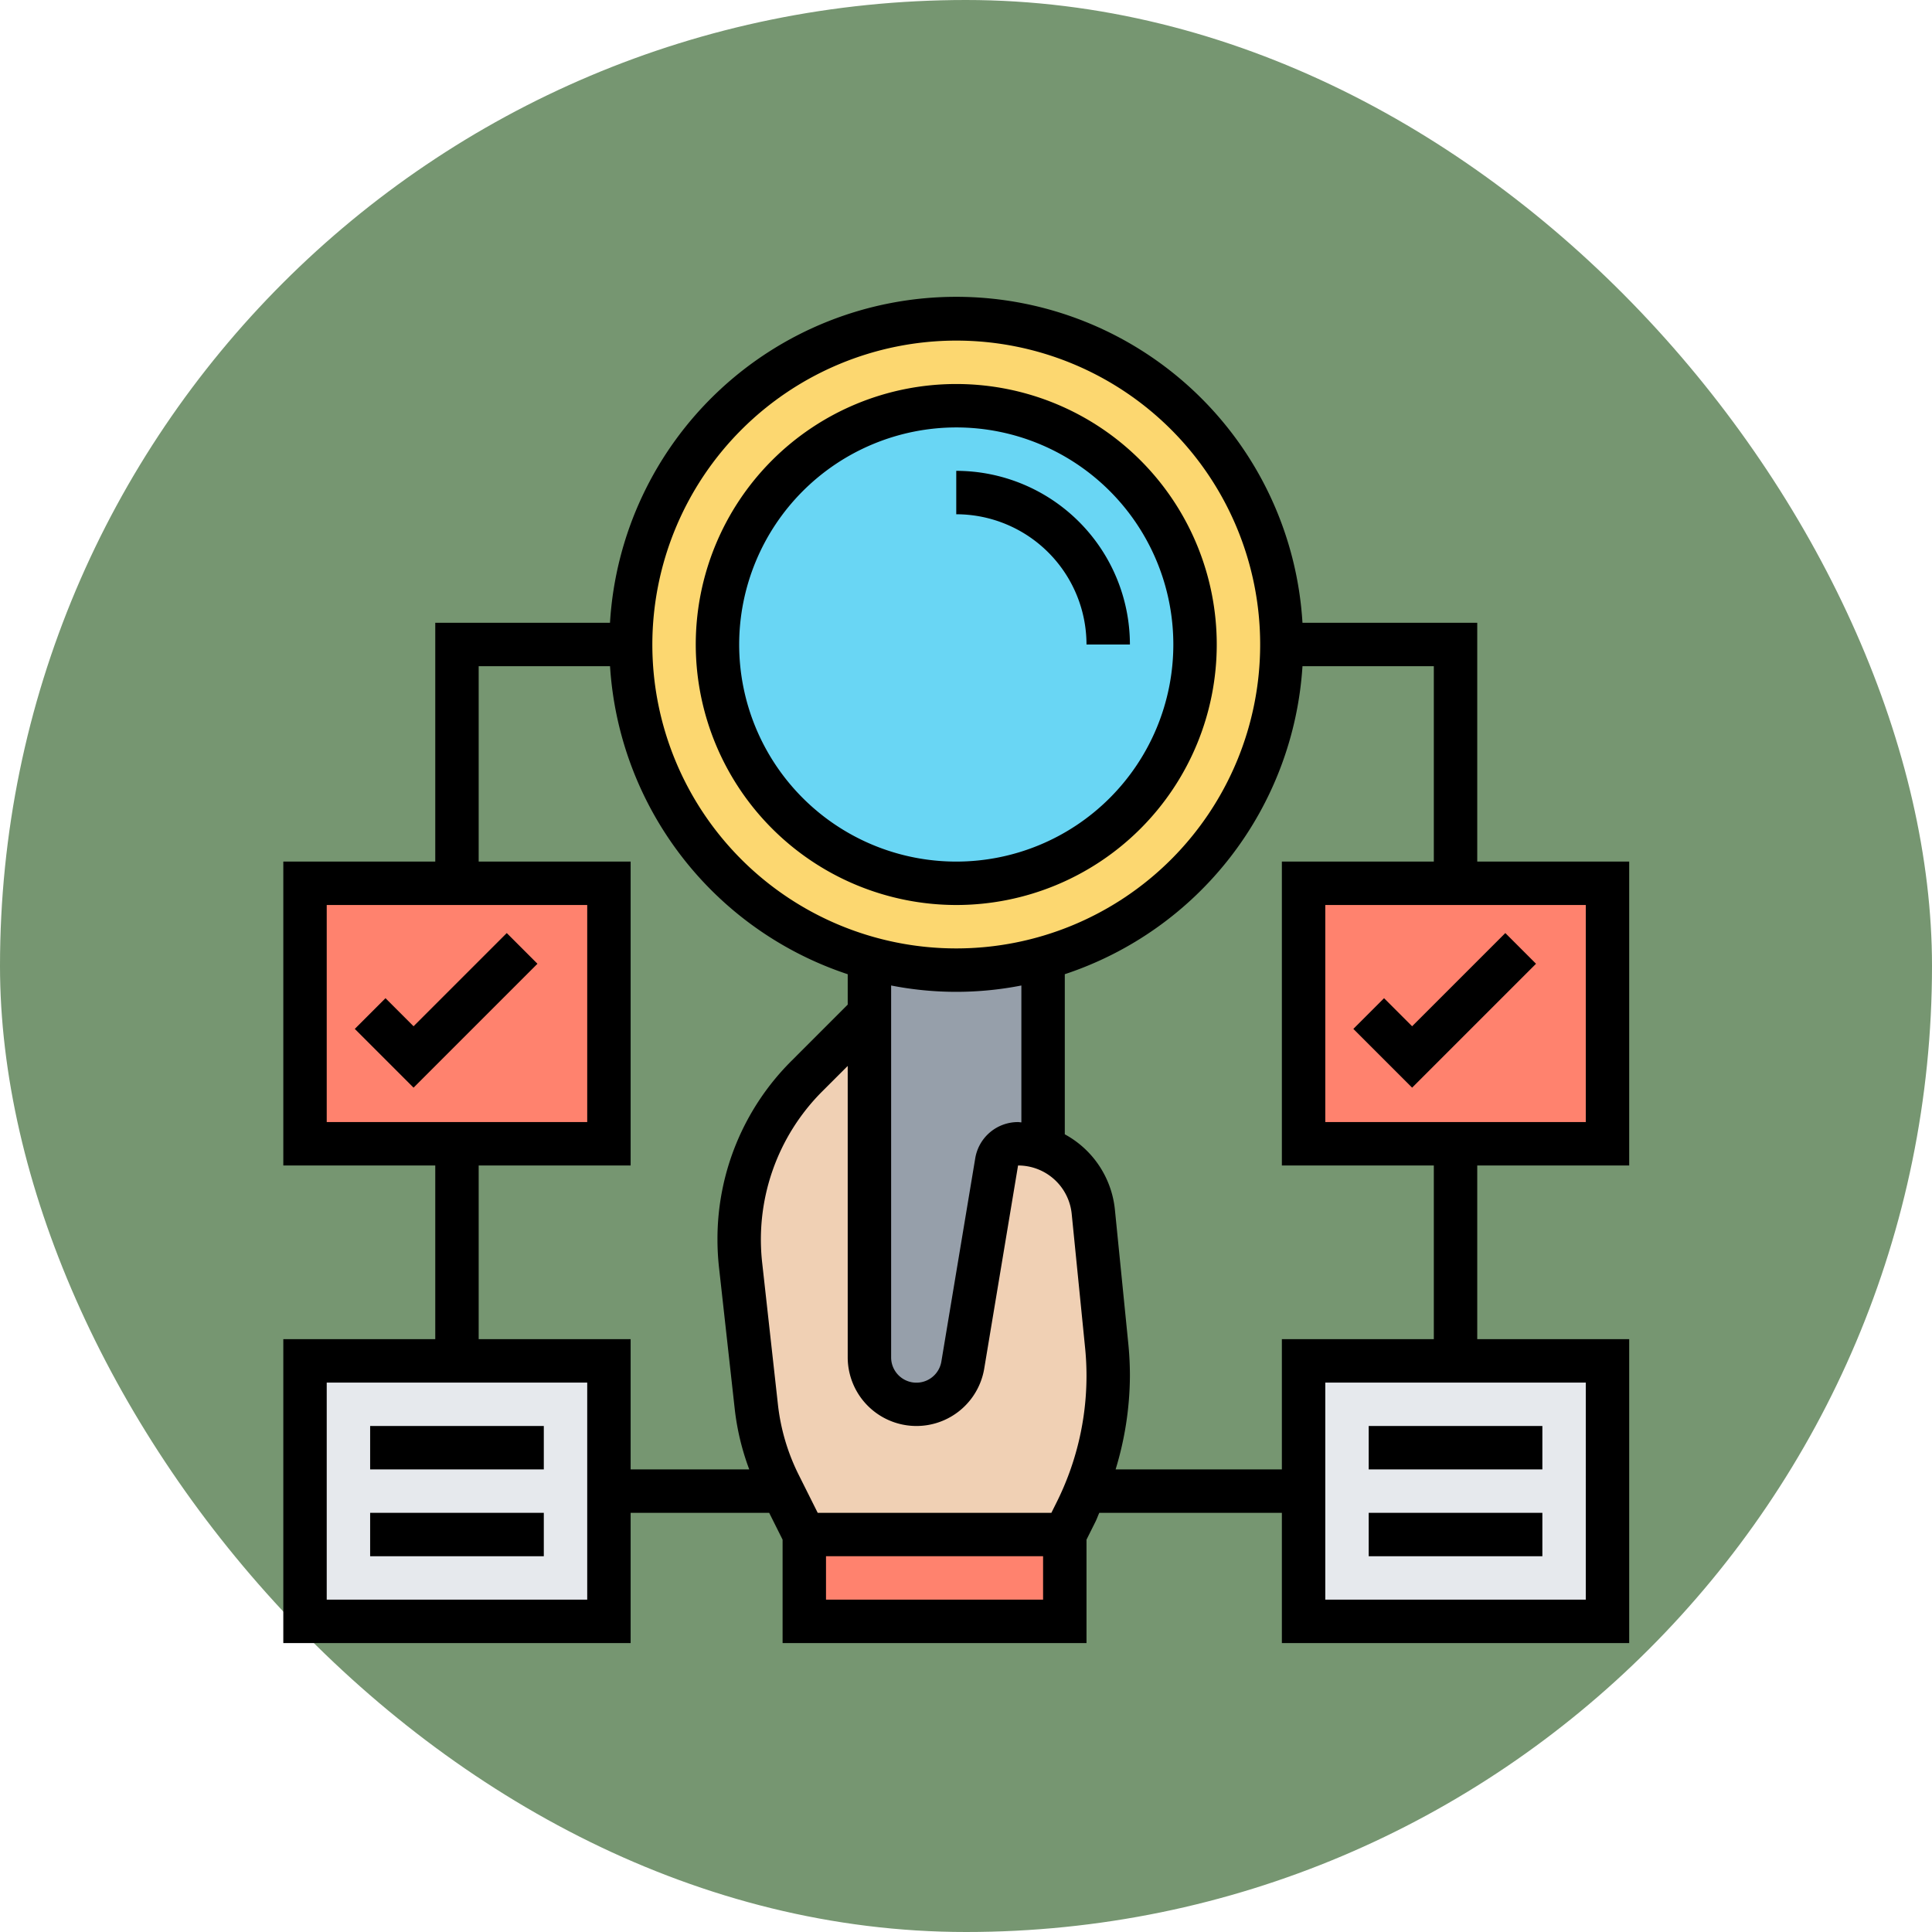 <svg xmlns="http://www.w3.org/2000/svg" width="89" height="89" viewBox="0 0 89 89">
  <g id="Grupo_1112364" data-name="Grupo 1112364" transform="translate(-345 -8335.31)">
    <rect id="Rectángulo_400898" data-name="Rectángulo 400898" width="89" height="89" rx="44.5" transform="translate(345 8335.31)" fill="#769671"/>
    <g id="Grupo_1111726" data-name="Grupo 1111726" transform="translate(357.051 8348)">
      <g id="Grupo_1111724" data-name="Grupo 1111724">
        <g id="Grupo_1111715" data-name="Grupo 1111715">
          <path id="Trazado_896952" data-name="Trazado 896952" d="M55,28h7V40H48V28Z" fill="#ff826e"/>
        </g>
        <g id="Grupo_1111716" data-name="Grupo 1111716">
          <path id="Trazado_896953" data-name="Trazado 896953" d="M9,28h7V40H2V28Z" fill="#ff826e"/>
        </g>
        <g id="Grupo_1111717" data-name="Grupo 1111717">
          <path id="Trazado_896954" data-name="Trazado 896954" d="M62,50V62H48V50H62Z" fill="#e6e9ed"/>
        </g>
        <g id="Grupo_1111718" data-name="Grupo 1111718">
          <path id="Trazado_896955" data-name="Trazado 896955" d="M16,56v6H2V50H16Z" fill="#e6e9ed"/>
        </g>
        <g id="Grupo_1111719" data-name="Grupo 1111719">
          <path id="Trazado_896956" data-name="Trazado 896956" d="M25,58H37v4H25Z" fill="#ff826e"/>
        </g>
        <g id="Grupo_1111720" data-name="Grupo 1111720">
          <path id="Trazado_896957" data-name="Trazado 896957" d="M38.93,49.31A12.81,12.81,0,0,1,39,50.7a13.865,13.865,0,0,1-1.05,5.29,10.38,10.38,0,0,1-.43.96L37,58H25l-1-2-.15-.3a10.706,10.706,0,0,1-1.06-3.59l-.72-6.52A9.341,9.341,0,0,1,22,44.41a10.65,10.65,0,0,1,3.12-7.53L28,34V49.83A2.185,2.185,0,0,0,30.17,52a2.167,2.167,0,0,0,2.13-1.81l1.56-9.35a1,1,0,0,1,.99-.84,3.391,3.391,0,0,1,1.15.2,3.45,3.45,0,0,1,2.31,2.94Z" fill="#f0d0b4"/>
        </g>
        <g id="Grupo_1111721" data-name="Grupo 1111721">
          <path id="Trazado_896958" data-name="Trazado 896958" d="M28,31.46a15.085,15.085,0,0,0,8,0V40.2a3.391,3.391,0,0,0-1.15-.2,1,1,0,0,0-.99.84L32.3,50.19A2.167,2.167,0,0,1,30.17,52,2.185,2.185,0,0,1,28,49.83V31.46Z" fill="#969faa"/>
        </g>
        <g id="Grupo_1111722" data-name="Grupo 1111722">
          <path id="Trazado_896959" data-name="Trazado 896959" d="M32,2A15,15,0,1,1,17,17,15.005,15.005,0,0,1,32,2Z" fill="#fcd770"/>
        </g>
        <g id="Grupo_1111723" data-name="Grupo 1111723">
          <circle id="Elipse_12097" data-name="Elipse 12097" cx="11" cy="11" r="11" transform="translate(21 6)" fill="#69d6f4"/>
        </g>
      </g>
      <g id="Grupo_1111725" data-name="Grupo 1111725">
        <path id="Trazado_896960" data-name="Trazado 896960" d="M32,29A12,12,0,1,0,20,17,12.013,12.013,0,0,0,32,29ZM32,7A10,10,0,1,1,22,17,10.011,10.011,0,0,1,32,7Z"/>
        <path id="Trazado_896961" data-name="Trazado 896961" d="M38,17h2a8.009,8.009,0,0,0-8-8v2A6.006,6.006,0,0,1,38,17Z"/>
        <path id="Trazado_896962" data-name="Trazado 896962" d="M63,41V27H56V16H47.949a15.979,15.979,0,0,0-31.9,0H8V27H1V41H8v8H1V63H17V57h6.382L24,58.236V63H38V58.236l.417-.835c.065-.13.111-.269.172-.4H47v6H63V49H56V41Zm-2-2H49V29H61ZM32,3A14,14,0,1,1,18,17,14.015,14.015,0,0,1,32,3Zm4.628,53.507L36.382,57H25.618l-.875-1.749A9.6,9.6,0,0,1,23.784,52l-.725-6.525a9.649,9.649,0,0,1,2.767-7.888L27,36.414V49.835a3.166,3.166,0,0,0,6.289.519L34.847,41a2.477,2.477,0,0,1,2.472,2.237l.617,6.168c.043.426.064.862.064,1.292A13.048,13.048,0,0,1,36.628,56.507ZM34.847,39a1.994,1.994,0,0,0-1.973,1.672l-1.559,9.354A1.165,1.165,0,0,1,29,49.835V32.708a15.557,15.557,0,0,0,6,0v6.306C34.948,39.013,34.9,39,34.847,39ZM3,29H15V39H3ZM15,61H3V51H15ZM10,49V41h7V27H10V18h6.051A16.016,16.016,0,0,0,27,32.189v1.4l-2.588,2.589A11.564,11.564,0,0,0,21,44.41a11.847,11.847,0,0,0,.071,1.286l.725,6.526A11.606,11.606,0,0,0,22.464,55H17V49H10ZM36,61H26V59H36Zm25,0H49V51H61ZM54,49H47v6H39.341A15,15,0,0,0,40,50.7c0-.5-.025-1-.074-1.491l-.617-6.168A4.458,4.458,0,0,0,37,39.563V32.188A16.013,16.013,0,0,0,47.949,18H54v9H47V41h7Z"/>
        <path id="Trazado_896963" data-name="Trazado 896963" d="M51,53h8v2H51Z"/>
        <path id="Trazado_896964" data-name="Trazado 896964" d="M51,57h8v2H51Z"/>
        <path id="Trazado_896965" data-name="Trazado 896965" d="M58.707,31.707l-1.414-1.414L53,34.586l-1.293-1.293-1.414,1.414L53,37.414Z"/>
        <path id="Trazado_896966" data-name="Trazado 896966" d="M5,53h8v2H5Z"/>
        <path id="Trazado_896967" data-name="Trazado 896967" d="M5,57h8v2H5Z"/>
        <path id="Trazado_896968" data-name="Trazado 896968" d="M7,34.586,5.707,33.293,4.293,34.707,7,37.414l5.707-5.707-1.414-1.414Z"/>
      </g>
    </g>
  </g>
</svg>
